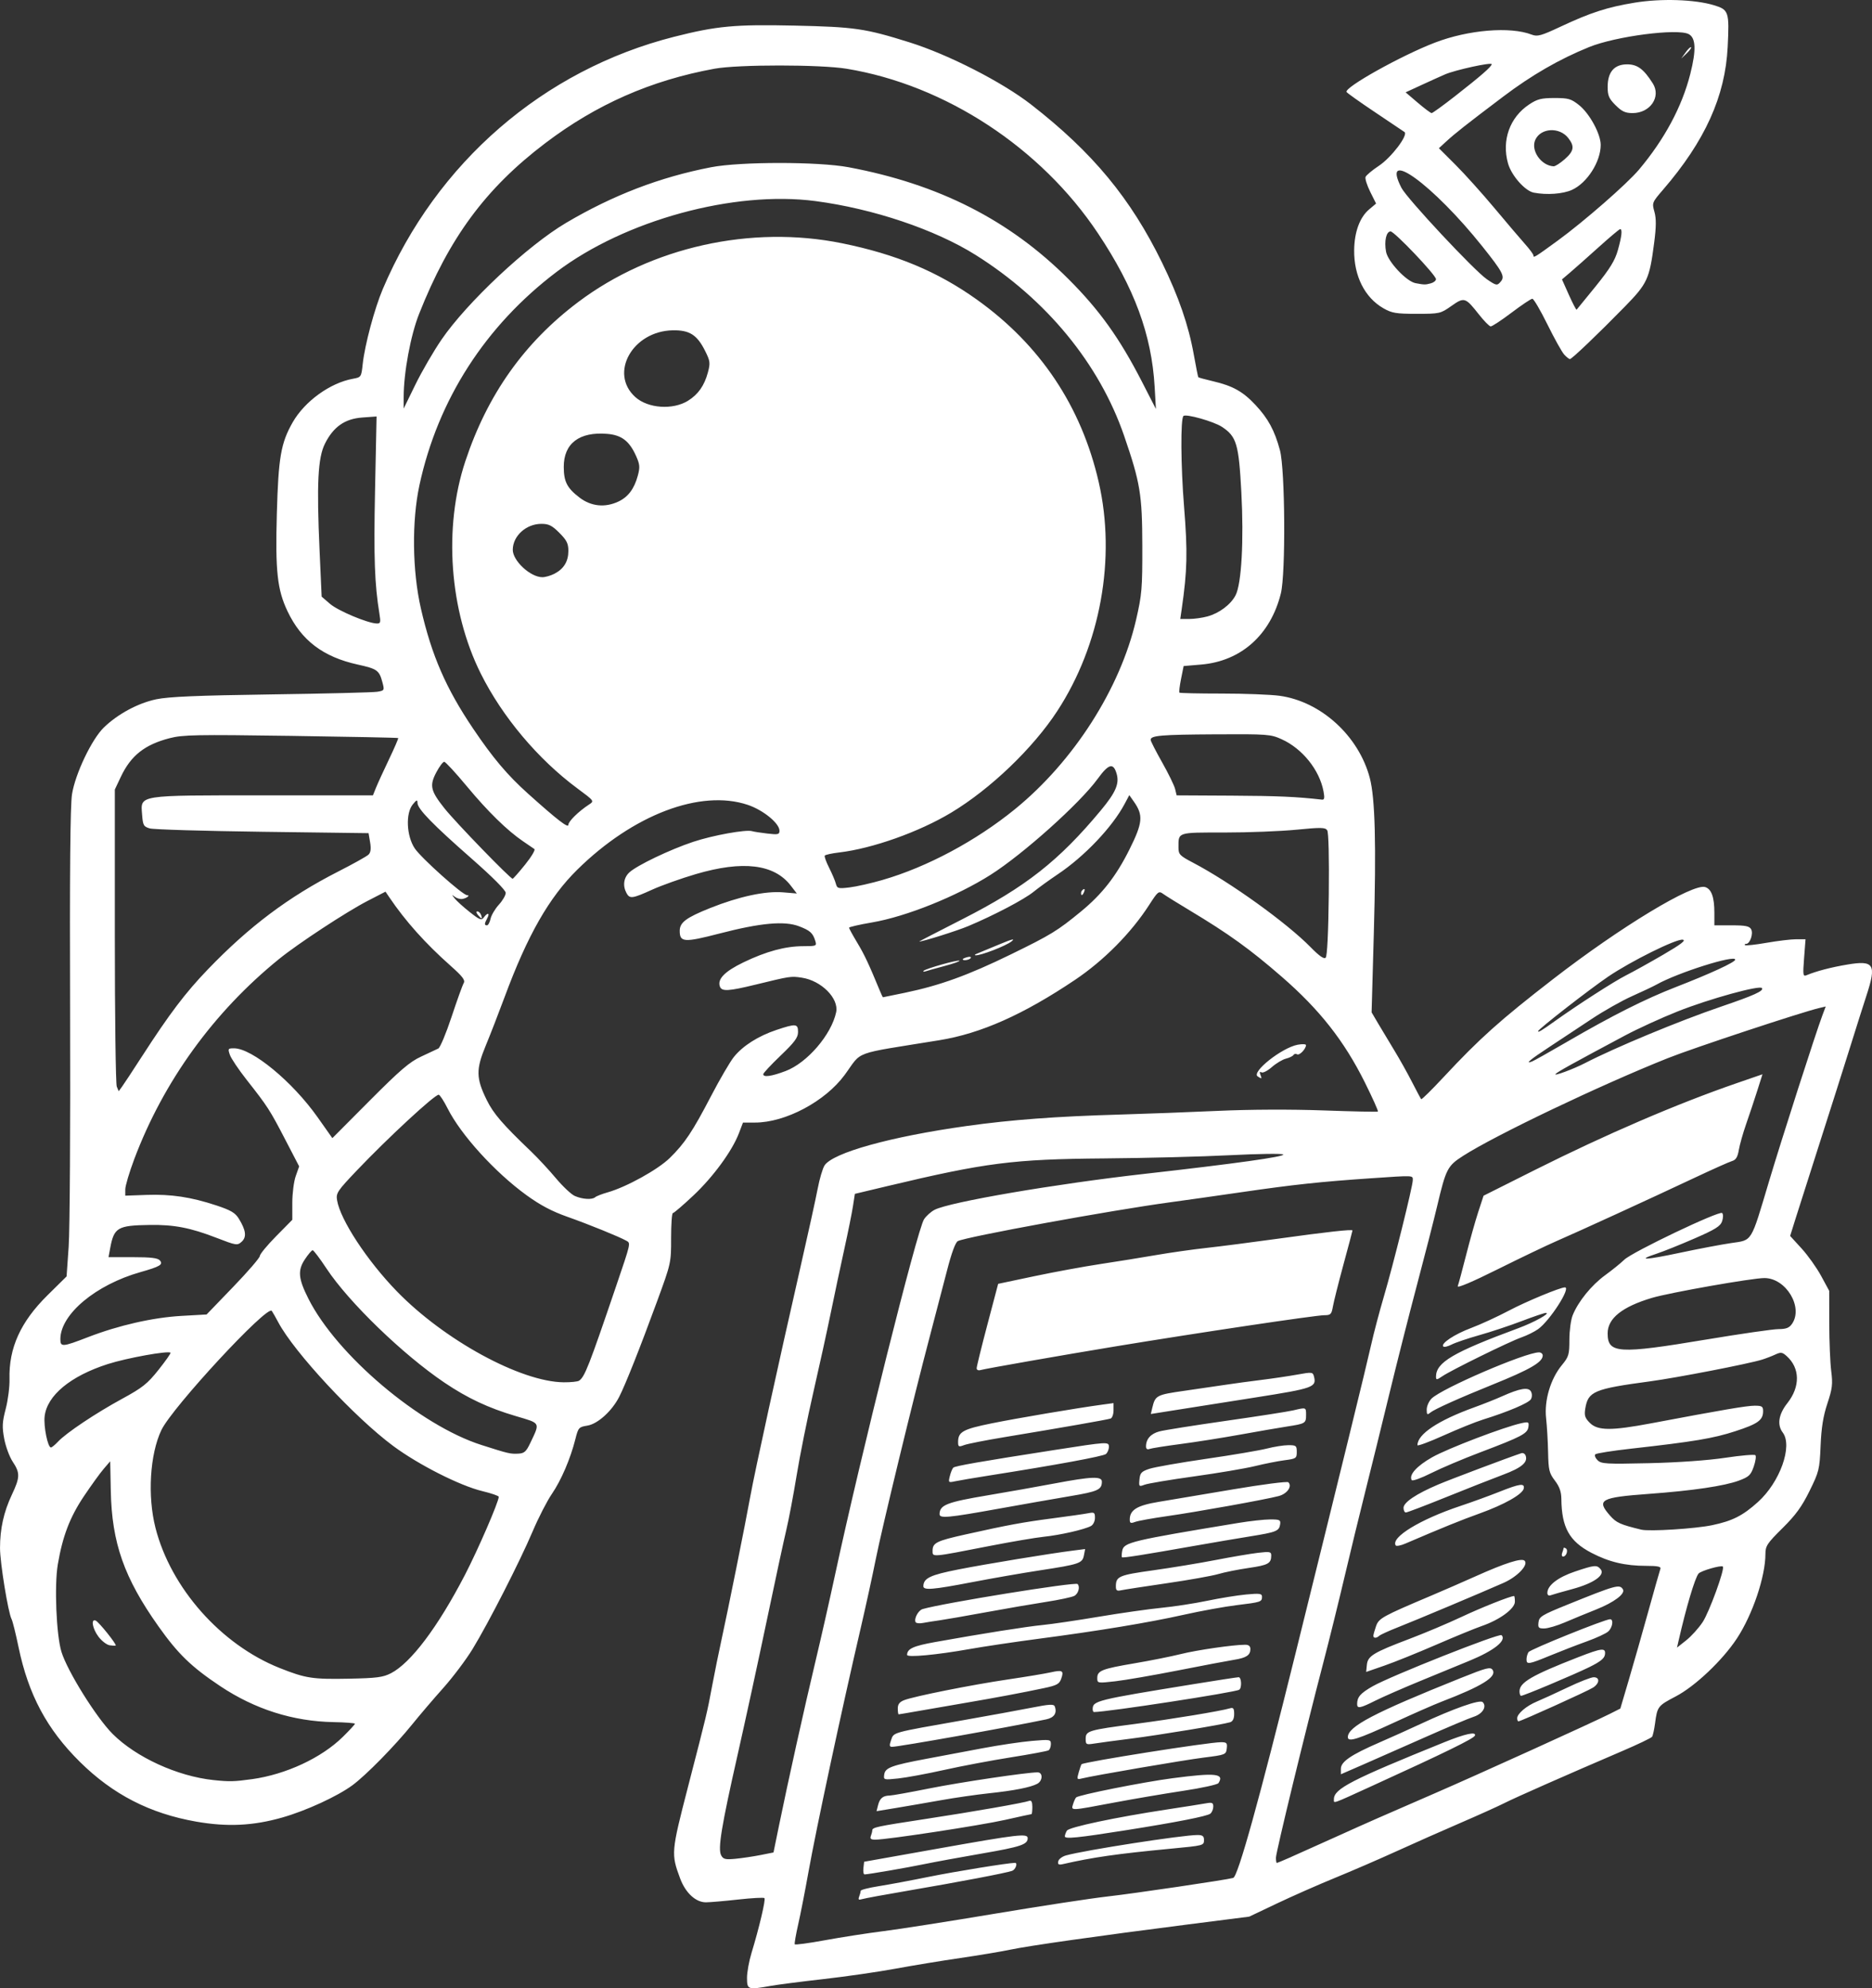 <?xml version="1.0" encoding="UTF-8" standalone="no"?>
<!-- Created with Inkscape (http://www.inkscape.org/) -->

<svg
   width="213.505mm"
   height="226.685mm"
   viewBox="0 0 213.505 226.685"
   version="1.1"
   id="svg1"
   xml:space="preserve"
   inkscape:version="1.3 (0e150ed6c4, 2023-07-21)"
   sodipodi:docname="astronaut_blog.svg"
   xmlns:inkscape="http://www.inkscape.org/namespaces/inkscape"
   xmlns:sodipodi="http://sodipodi.sourceforge.net/DTD/sodipodi-0.dtd"
   xmlns="http://www.w3.org/2000/svg"
   xmlns:svg="http://www.w3.org/2000/svg"><rect x="0" y="0" width="213.505" height="226.685" fill="#333333" stroke="none"/><sodipodi:namedview
     id="namedview1"
     pagecolor="#ffffff"
     bordercolor="#000000"
     borderopacity="0.25"
     inkscape:showpageshadow="2"
     inkscape:pageopacity="0.0"
     inkscape:pagecheckerboard="0"
     inkscape:deskcolor="#d1d1d1"
     inkscape:document-units="mm"
     inkscape:zoom="0.44631734"
     inkscape:cx="397.69909"
     inkscape:cy="406.66132"
     inkscape:window-width="1366"
     inkscape:window-height="697"
     inkscape:window-x="1912"
     inkscape:window-y="171"
     inkscape:window-maximized="1"
     inkscape:current-layer="layer1" /><defs
     id="defs1" /><g
     inkscape:label="Capa 1"
     inkscape:groupmode="layer"
     id="layer1"
     transform="translate(-0.235,-40.675)"><path
       style="fill:#ffffff"
       d="m 85.431,266.189 c 0,-0.64 0.231,-1.919 0.513,-2.844 0.877,-2.874 1.638,-6.101 1.477,-6.262 -0.085,-0.085 -1.436,-0.011 -3.002,0.163 -1.567,0.174 -3.221,0.317 -3.676,0.317 -1.163,0 -2.327,-1.078 -2.938,-2.723 -1.041,-2.799 -1.023,-3.008 0.89,-10.412 2.189,-8.471 2.168,-8.383 2.773,-11.603 0.273,-1.455 0.745,-3.777 1.048,-5.159 0.753,-3.431 2.742,-13.329 3.297,-16.404 0.494,-2.739 3.212,-15.161 5.706,-26.077 0.866,-3.792 1.753,-7.827 1.971,-8.968 0.218,-1.14 0.572,-2.34 0.785,-2.666 0.952,-1.453 7.532,-3.282 16.167,-4.492 5.154,-0.722 10.199,-1.099 17.587,-1.312 2.838,-0.082 7.838,-0.271 11.113,-0.419 3.628,-0.165 8.33,-0.185 12.039,-0.051 3.347,0.12 6.14,0.179 6.207,0.13 0.067,-0.049 -0.606,-1.549 -1.495,-3.334 -2.355,-4.729 -5.161,-8.294 -9.475,-12.039 -3.637,-3.157 -6.047,-4.893 -10.546,-7.592 -1.33,-0.798 -2.664,-1.628 -2.965,-1.844 -0.519,-0.373 -0.6,-0.31 -1.613,1.261 -2.055,3.189 -5.159,6.323 -8.453,8.535 -5.898,3.961 -10.728,6.11 -15.467,6.879 -10.149,1.649 -8.714,1.122 -10.81,3.967 -2.225,3.02 -6.753,5.423 -10.218,5.423 h -1.371 l -0.464,1.215 c -0.771,2.018 -2.927,4.967 -5.188,7.094 -1.175,1.105 -2.23,2.01 -2.343,2.01 -0.114,0 -0.205,1.28 -0.203,2.844 0.004,2.825 -0.007,2.873 -1.597,7.21 -1.934,5.277 -3.603,9.482 -4.32,10.888 -0.835,1.636 -2.454,3.101 -3.637,3.29 -0.969,0.155 -1.036,0.23 -1.361,1.525 -0.564,2.245 -1.622,4.713 -2.681,6.257 -0.549,0.8 -1.538,2.726 -2.197,4.279 -1.471,3.463 -5.028,10.426 -6.851,13.412 -0.743,1.217 -2.25,3.218 -3.348,4.447 -1.098,1.229 -2.688,3.09 -3.533,4.137 -1.984,2.458 -5.275,5.808 -6.823,6.947 -1.716,1.262 -5.26,2.893 -7.974,3.669 -3.351,0.958 -6.297,1.099 -9.86,0.473 -5.271,-0.927 -9.476,-3.087 -13.236,-6.798 -3.769,-3.721 -5.883,-7.671 -7.011,-13.103 -0.317,-1.528 -0.673,-2.958 -0.79,-3.178 -0.392,-0.735 -1.32,-6.439 -1.32,-8.11 0,-2.205 0.424,-4.113 1.351,-6.08 0.938,-1.99 0.95,-2.474 0.096,-3.764 -0.369,-0.557 -0.805,-1.736 -0.969,-2.62 -0.253,-1.36 -0.226,-1.885 0.173,-3.414 0.26,-0.993 0.454,-2.52 0.431,-3.393 -0.091,-3.537 1.264,-6.521 4.336,-9.552 l 2.173,-2.144 0.239,-3.412 c 0.132,-1.877 0.205,-13.83 0.163,-26.564 -0.053,-16.042 0.014,-23.72 0.218,-25.003 0.369,-2.325 2.247,-6.262 3.625,-7.6 1.586,-1.54 3.906,-2.789 5.989,-3.224 1.413,-0.295 4.705,-0.434 13.13,-0.554 6.185,-0.088 11.619,-0.224 12.077,-0.302 0.816,-0.139 0.827,-0.16 0.572,-1.11 -0.358,-1.333 -0.6,-1.505 -2.795,-1.988 -3.958,-0.869 -6.437,-2.75 -8.021,-6.084 -1.169,-2.46 -1.399,-4.571 -1.216,-11.153 0.178,-6.388 0.462,-8.024 1.8,-10.374 1.369,-2.404 4.271,-4.505 6.874,-4.976 0.941,-0.17 0.96,-0.198 1.118,-1.672 0.235,-2.18 1.348,-6.336 2.293,-8.562 6.125,-14.418 18.317,-24.971 33.222,-28.756 4.855,-1.233 6.939,-1.427 13.708,-1.277 6.903,0.153 8.077,0.324 13.148,1.913 4.439,1.392 10.562,4.523 13.862,7.088 7.014,5.452 11.358,10.697 14.942,18.041 1.89,3.872 3.013,7.125 3.609,10.451 0.248,1.382 0.481,2.551 0.518,2.597 0.037,0.046 0.798,0.254 1.69,0.462 2.241,0.523 3.398,1.17 4.829,2.699 1.449,1.55 2.182,2.903 2.791,5.156 0.594,2.197 0.67,14.071 0.105,16.338 -1.177,4.722 -4.54,7.721 -9.09,8.106 l -1.998,0.169 -0.294,1.463 c -0.162,0.805 -0.246,1.51 -0.188,1.569 0.058,0.058 2.231,0.106 4.829,0.106 2.598,-3e-5 5.556,0.113 6.575,0.25 4.726,0.638 9.053,4.576 10.314,9.387 0.605,2.307 0.74,7.574 0.455,17.712 l -0.253,8.996 0.778,1.323 c 0.428,0.728 1.251,2.097 1.829,3.043 0.578,0.946 1.478,2.553 1.999,3.572 0.521,1.019 0.994,1.902 1.051,1.964 0.057,0.062 1.204,-1.069 2.549,-2.512 4.118,-4.418 6.446,-6.502 12.498,-11.184 7.688,-5.948 15.936,-10.935 17.345,-10.488 0.715,0.227 1.045,1.151 1.045,2.923 v 1.438 h 1.971 c 1.574,0 2.022,0.09 2.221,0.446 0.277,0.496 -0.127,1.671 -0.574,1.671 -0.146,0 -0.203,0.063 -0.126,0.14 0.077,0.077 1.184,-0.042 2.46,-0.265 1.276,-0.223 2.798,-0.405 3.383,-0.405 h 1.063 l -0.165,2.143 c -0.151,1.961 -0.127,2.127 0.292,1.953 1.111,-0.462 2.784,-0.899 4.636,-1.21 3.05,-0.512 3.35,-0.033 2.195,3.501 -0.35,1.072 -1.195,3.734 -1.876,5.917 -0.682,2.183 -2.232,7.064 -3.446,10.848 -1.214,3.784 -2.473,7.733 -2.799,8.777 l -0.593,1.898 1.307,1.43 c 0.719,0.787 1.722,2.195 2.228,3.13 l 0.921,1.699 0.005,3.704 c 0.003,2.037 0.103,4.483 0.223,5.435 0.19,1.501 0.132,1.994 -0.436,3.704 -0.476,1.434 -0.688,2.75 -0.775,4.817 -0.114,2.707 -0.175,2.956 -1.261,5.159 -0.883,1.791 -1.582,2.751 -3.086,4.239 -1.746,1.727 -1.945,2.027 -1.945,2.94 0,2.58 -1.463,6.913 -3.252,9.633 -1.639,2.49 -4.761,5.45 -6.972,6.606 -2.048,1.072 -2.109,1.151 -2.364,3.069 -0.094,0.711 -0.247,1.401 -0.34,1.535 -0.093,0.133 -1.598,0.855 -3.344,1.604 -6.594,2.828 -12.217,5.309 -13.494,5.955 -0.728,0.368 -2.99,1.388 -5.027,2.266 -2.037,0.878 -5.312,2.329 -7.276,3.224 -1.965,0.895 -5.12,2.259 -7.011,3.033 -1.892,0.773 -4.868,2.085 -6.615,2.915 l -3.175,1.509 -7.011,0.894 c -10.243,1.306 -18.126,2.425 -20.27,2.877 -1.035,0.218 -3.595,0.645 -5.689,0.95 -2.094,0.305 -5.414,0.851 -7.379,1.214 -1.965,0.363 -5.655,0.896 -8.202,1.184 -2.547,0.288 -5.277,0.64 -6.068,0.782 -2.559,0.459 -2.663,0.424 -2.663,-0.905 z m 15.573,-5.339 c 1.84,-0.233 7.571,-1.13 12.737,-1.995 5.166,-0.865 10.941,-1.747 12.832,-1.96 3.001,-0.338 13.515,-1.89 14.31,-2.113 0.544,-0.152 2.982,-8.932 7.126,-25.663 5.172,-20.88 8.071,-32.711 8.605,-35.108 0.294,-1.318 0.942,-3.781 1.442,-5.472 1.086,-3.68 3.309,-12.617 3.309,-13.304 0,-0.57 0.218,-0.56 -4.763,-0.222 -5.714,0.388 -8.827,0.721 -14.684,1.573 -2.91,0.423 -6.601,0.946 -8.202,1.162 -6.704,0.905 -23.294,3.937 -24.24,4.43 -0.272,0.142 -0.719,1.358 -1.228,3.341 -0.44,1.715 -1.336,5.142 -1.991,7.616 -1.853,6.997 -5.451,21.834 -6.154,25.377 -0.349,1.759 -1.12,5.282 -1.712,7.828 -2.193,9.429 -5.088,22.938 -5.952,27.781 -0.377,2.11 -0.902,4.789 -1.167,5.953 -0.265,1.164 -0.442,2.187 -0.394,2.273 0.048,0.086 1.593,-0.121 3.434,-0.46 1.841,-0.339 4.852,-0.806 6.691,-1.039 z m -2.781,-3.941 c 0.095,-0.247 0.172,-0.542 0.172,-0.656 0,-0.114 0.923,-0.351 2.051,-0.528 1.128,-0.177 3.723,-0.661 5.767,-1.077 2.908,-0.591 9.045,-1.585 9.787,-1.585 0.334,0 0.066,0.759 -0.319,0.907 -0.605,0.232 -6.11,1.281 -11.86,2.261 -2.619,0.446 -4.989,0.882 -5.266,0.969 -0.393,0.123 -0.465,0.06 -0.331,-0.291 z m 0.485,-3.247 0.084,-0.725 8.467,-1.506 c 9.147,-1.627 10.186,-1.747 10.186,-1.178 0,0.716 -0.792,0.982 -5.197,1.743 -2.456,0.424 -5.408,0.966 -6.559,1.204 -2.005,0.414 -6.396,1.172 -6.848,1.181 -0.119,0.003 -0.178,-0.322 -0.132,-0.72 z m 22.221,-0.767 c 0.048,-0.25 0.445,-0.554 0.881,-0.677 2.135,-0.598 13.286,-2.329 14.998,-2.329 0.572,0 0.744,0.125 0.744,0.537 0,0.666 0.027,0.659 -3.836,1.027 -6.079,0.579 -8.824,0.972 -12.258,1.755 -0.48,0.109 -0.597,0.04 -0.529,-0.314 z m -21.372,-2.895 c 0.088,-0.23 0.161,-0.515 0.161,-0.633 0,-0.351 0.475,-0.453 6.114,-1.312 5.466,-0.833 11.207,-1.837 11.812,-2.066 0.22,-0.083 0.331,0.149 0.331,0.697 0,0.452 -0.043,0.822 -0.097,0.822 -0.053,0 -1.393,0.292 -2.977,0.649 -2.813,0.634 -13.485,2.262 -14.828,2.262 -0.508,0 -0.636,-0.104 -0.516,-0.419 z m 22.125,0.043 c 0.002,-0.157 0.109,-0.451 0.237,-0.654 0.254,-0.401 5.546,-1.519 11.4,-2.41 1.965,-0.299 3.959,-0.613 4.432,-0.698 0.734,-0.132 0.86,-0.078 0.86,0.371 0,0.289 -0.149,0.65 -0.331,0.801 -0.348,0.289 -3.844,0.976 -9.591,1.885 -5.565,0.88 -7.012,1.026 -7.007,0.705 z m -21.302,-3.56 c 0.196,-0.782 0.556,-1.079 1.322,-1.093 0.291,-0.005 2.315,-0.368 4.498,-0.806 3.525,-0.707 11.131,-1.838 12.369,-1.839 0.627,-4e-4 0.603,0.965 -0.033,1.305 -0.761,0.407 -2.644,0.777 -5.503,1.081 -1.43,0.152 -3.91,0.51 -5.51,0.796 -1.601,0.285 -3.902,0.682 -5.113,0.882 l -2.203,0.363 z m 22.236,-0.099 c 0.099,-0.327 0.256,-0.677 0.349,-0.776 0.266,-0.284 7.619,-1.75 11.012,-2.195 4.903,-0.643 5.93,-0.533 5.226,0.56 -0.107,0.166 -1.921,0.562 -4.031,0.88 -2.11,0.318 -5.682,0.926 -7.938,1.351 -4.983,0.939 -4.846,0.933 -4.618,0.179 z m -21.533,-3.4 c 0.109,-0.77 0.84,-1.039 4.877,-1.796 1.587,-0.297 4.433,-0.833 6.325,-1.189 1.892,-0.357 4.422,-0.733 5.622,-0.837 2.092,-0.18 2.183,-0.166 2.183,0.359 0,0.301 -0.119,0.621 -0.265,0.712 -0.146,0.09 -2.081,0.451 -4.299,0.802 -2.219,0.351 -5.642,0.997 -7.606,1.435 -1.965,0.438 -4.327,0.876 -5.249,0.972 -1.659,0.174 -1.676,0.169 -1.587,-0.458 z m 22.185,-0.248 c 0.135,-0.471 0.279,-0.883 0.32,-0.917 0.33,-0.274 14.495,-2.512 15.901,-2.512 0.655,-4e-5 0.735,0.087 0.661,0.718 -0.082,0.699 -0.151,0.726 -2.597,1.033 -2.328,0.292 -12.607,2.052 -13.943,2.387 -0.55,0.138 -0.572,0.093 -0.342,-0.708 z m -21.401,-3.676 c 0.314,-0.9 0.008,-0.816 8.169,-2.252 2.983,-0.525 6.535,-1.173 7.893,-1.441 1.991,-0.393 2.495,-0.42 2.602,-0.141 0.289,0.754 -0.061,1.286 -0.972,1.478 -4.289,0.9 -16.823,3.132 -17.586,3.132 -0.302,0 -0.323,-0.155 -0.106,-0.776 z m 22.192,-0.133 c 0,-0.914 0.281,-0.999 5.689,-1.709 4.199,-0.551 9.724,-1.462 10.782,-1.778 0.369,-0.11 0.463,0.024 0.463,0.656 0,0.525 -0.157,0.842 -0.463,0.937 -0.858,0.266 -8.11,1.464 -11.311,1.868 -1.746,0.22 -3.621,0.472 -4.167,0.559 -0.934,0.149 -0.992,0.117 -0.992,-0.533 z m -21.431,-3.463 c 0,-0.484 0.201,-0.746 0.728,-0.95 1.133,-0.44 7.677,-1.745 11.807,-2.356 2.055,-0.304 4.259,-0.669 4.897,-0.812 1.366,-0.306 1.536,-0.203 1.205,0.733 -0.211,0.597 -0.5,0.753 -1.967,1.064 -2.456,0.52 -5.508,1.093 -8.864,1.665 -1.601,0.273 -3.968,0.682 -5.26,0.91 -1.292,0.228 -2.394,0.414 -2.447,0.414 -0.054,0 -0.098,-0.301 -0.098,-0.668 z m 22.229,0.073 c 0.012,-0.951 0.378,-1.042 11.42,-2.835 2.718,-0.441 5.07,-0.803 5.226,-0.803 0.332,0 0.386,1.228 0.063,1.428 -0.494,0.305 -15.062,2.541 -16.558,2.541 -0.085,0 -0.153,-0.149 -0.151,-0.331 z m 0.525,-3.546 c 0,-0.842 0.518,-1.046 4.257,-1.68 1.806,-0.306 4.177,-0.78 5.268,-1.052 1.853,-0.462 5.993,-1.061 7.342,-1.063 0.406,-5.1e-4 0.595,0.157 0.595,0.496 0,0.692 -0.469,1 -1.852,1.219 -0.655,0.103 -3.512,0.645 -6.35,1.203 -2.838,0.558 -6.082,1.12 -7.21,1.247 -2.025,0.229 -2.051,0.225 -2.051,-0.37 z m -21.692,-2.635 c 0.012,-0.705 0.696,-1.018 3.212,-1.47 5.293,-0.951 10.429,-1.765 12.262,-1.942 1.019,-0.099 3.895,-0.522 6.392,-0.942 2.497,-0.419 5.711,-0.876 7.144,-1.016 1.432,-0.14 3.782,-0.501 5.221,-0.802 1.439,-0.301 3.433,-0.624 4.432,-0.717 1.551,-0.144 1.815,-0.108 1.815,0.251 0,0.591 -0.108,0.627 -2.874,0.962 -1.363,0.165 -4.074,0.657 -6.025,1.093 -4.039,0.903 -9.688,1.837 -16.688,2.758 -2.65,0.349 -6.163,0.873 -7.805,1.165 -3.704,0.658 -7.089,0.974 -7.084,0.66 z m 0.978,-3.725 c -0.222,-0.376 0.29,-1.353 0.787,-1.5 2.277,-0.676 17.415,-3.122 17.68,-2.857 0.308,0.308 0.091,1.103 -0.368,1.349 -0.274,0.147 -1.733,0.458 -3.241,0.691 -1.508,0.233 -4.588,0.763 -6.844,1.178 -2.256,0.415 -4.637,0.829 -5.292,0.92 -0.655,0.091 -1.507,0.226 -1.893,0.3 -0.386,0.073 -0.759,0.037 -0.829,-0.08 z m 22.834,-4.111 c 0.008,-1.119 0.35,-1.265 4.249,-1.809 2.099,-0.293 5.305,-0.821 7.124,-1.174 1.819,-0.353 3.992,-0.722 4.829,-0.82 1.378,-0.161 1.521,-0.131 1.517,0.322 -0.007,0.891 -0.358,1.082 -2.577,1.403 -1.201,0.174 -2.756,0.486 -3.456,0.694 -0.699,0.208 -3.348,0.68 -5.886,1.049 -2.538,0.369 -4.882,0.731 -5.209,0.803 -0.482,0.107 -0.595,0.018 -0.591,-0.468 z m -21.956,-0.005 c 0.023,-0.91 0.784,-1.273 3.99,-1.903 3.204,-0.629 10.397,-1.811 13.102,-2.153 l 1.358,-0.172 -0.136,0.711 c -0.174,0.911 -0.502,1.024 -4.966,1.708 -2.035,0.312 -5.536,0.921 -7.78,1.353 -4.493,0.865 -5.581,0.954 -5.568,0.455 z m 22.65,-3.293 c -0.051,-0.051 -0.036,-0.389 0.033,-0.75 0.181,-0.947 1.025,-1.149 13.226,-3.161 1.346,-0.222 2.992,-0.403 3.656,-0.403 1.087,0 1.2,0.058 1.124,0.568 -0.112,0.756 -0.441,0.888 -3.392,1.36 -1.382,0.222 -4.24,0.708 -6.35,1.08 -6.024,1.064 -8.198,1.405 -8.298,1.305 z m -21.6,-0.726 c 0,-0.919 0.43,-1.135 3.725,-1.869 4.922,-1.096 6.551,-1.397 9.998,-1.847 1.799,-0.235 3.615,-0.496 4.035,-0.579 0.684,-0.137 0.763,-0.082 0.763,0.533 0,0.383 -0.204,0.793 -0.463,0.93 -0.759,0.401 -3.517,1.028 -5.358,1.219 -0.946,0.098 -3.744,0.574 -6.218,1.057 -6.663,1.302 -6.482,1.286 -6.482,0.556 z m 22.49,-3.565 c 0,-1.11 0.829,-1.618 3.307,-2.027 1.31,-0.216 5.12,-0.856 8.467,-1.422 3.347,-0.566 6.187,-0.931 6.31,-0.812 0.474,0.456 -0.128,1.317 -1.101,1.575 -1.506,0.399 -9.356,1.811 -12.745,2.292 -1.671,0.237 -3.308,0.534 -3.638,0.659 -0.491,0.187 -0.6,0.138 -0.6,-0.265 z m -21.692,-0.618 c 0.013,-1.058 0.815,-1.37 5.562,-2.166 2.25,-0.377 5.639,-0.978 7.531,-1.336 4.241,-0.802 5.426,-0.846 5.42,-0.203 -0.008,0.909 -0.454,1.114 -3.578,1.639 -1.741,0.293 -5.487,0.951 -8.324,1.462 -5.629,1.014 -6.617,1.104 -6.611,0.603 z m 22.8,-3.969 c 0.071,-0.742 0.228,-0.908 1.141,-1.209 0.582,-0.192 3.499,-0.704 6.482,-1.137 2.983,-0.433 6.096,-0.96 6.917,-1.172 0.821,-0.211 1.923,-0.384 2.447,-0.384 0.877,0 0.954,0.062 0.954,0.769 0,0.728 -0.073,0.778 -1.389,0.949 -0.764,0.099 -2.282,0.399 -3.373,0.667 -1.091,0.268 -4.219,0.797 -6.951,1.176 -2.731,0.379 -5.269,0.805 -5.639,0.946 -0.643,0.244 -0.669,0.217 -0.59,-0.604 z m -21.63,-0.368 c 0.103,-0.416 0.279,-0.851 0.391,-0.966 0.19,-0.195 3.047,-0.695 11.532,-2.016 6.153,-0.958 6.218,-0.962 6.218,-0.354 0,0.292 -0.153,0.657 -0.339,0.812 -0.315,0.261 -5.702,1.253 -13.287,2.446 -1.746,0.275 -3.519,0.575 -3.939,0.667 -0.731,0.16 -0.756,0.135 -0.577,-0.589 z m 22.375,-3.391 c 0,-0.841 0.542,-1.449 1.526,-1.712 0.543,-0.145 3.964,-0.687 7.602,-1.206 3.638,-0.518 7.091,-1.056 7.673,-1.195 1.47,-0.35 1.455,-0.355 1.455,0.513 0,0.961 -0.074,1.007 -2.152,1.327 -0.926,0.143 -3.339,0.559 -5.362,0.926 -2.023,0.366 -5.089,0.85 -6.815,1.076 -1.725,0.225 -3.315,0.478 -3.532,0.561 -0.253,0.097 -0.395,-0.007 -0.395,-0.291 z m -21.431,-0.496 c 0,-1.167 0.541,-1.469 3.836,-2.136 2.942,-0.596 9.698,-1.738 12.634,-2.136 l 1.257,-0.17 v 0.818 c 0,0.45 -0.149,0.873 -0.331,0.94 -0.344,0.126 -5.484,1.027 -12.151,2.129 -2.135,0.353 -4.189,0.758 -4.564,0.901 -0.609,0.232 -0.681,0.195 -0.681,-0.345 z m 22.139,-3.871 c 0.347,-1.457 0.459,-1.517 3.718,-1.982 1.714,-0.245 3.83,-0.554 4.703,-0.688 0.873,-0.134 2.659,-0.376 3.969,-0.538 1.31,-0.162 3.177,-0.438 4.15,-0.614 1.677,-0.303 1.776,-0.292 1.905,0.202 0.322,1.232 -0.031,1.359 -6.636,2.4 -3.464,0.546 -7.573,1.194 -9.132,1.441 l -2.835,0.449 z m -20.022,-4.547 c 0,-0.187 0.552,-2.429 1.226,-4.982 l 1.226,-4.641 4.132,-0.872 c 2.273,-0.48 5.651,-1.101 7.508,-1.381 1.857,-0.28 4.714,-0.74 6.35,-1.023 1.636,-0.283 4.224,-0.65 5.752,-0.817 1.528,-0.167 5.219,-0.642 8.202,-1.056 5.588,-0.776 8.467,-1.093 8.467,-0.933 0,0.05 -0.463,1.798 -1.03,3.883 -0.566,2.086 -1.107,4.238 -1.203,4.784 -0.155,0.89 -0.256,0.992 -0.973,0.992 -0.986,0 -14.455,2.011 -23.915,3.571 -6.05,0.998 -14.736,2.521 -15.28,2.679 -0.271,0.079 -0.463,-0.006 -0.463,-0.205 z m 35.885,55.711 c 0.854,-0.377 3.22,-1.438 5.257,-2.358 3.652,-1.649 4.845,-2.174 11.113,-4.892 4.942,-2.143 18.021,-8.077 19.971,-9.061 l 1.186,-0.598 0.977,-3.307 c 0.537,-1.819 1.538,-5.331 2.223,-7.805 0.686,-2.474 1.303,-4.647 1.371,-4.829 0.092,-0.244 -0.332,-0.331 -1.61,-0.331 -2.413,0 -4.249,-0.436 -6.259,-1.485 -2.517,-1.314 -3.395,-2.887 -3.428,-6.139 -0.008,-0.826 -0.213,-1.406 -0.739,-2.097 -0.651,-0.854 -0.732,-1.194 -0.774,-3.223 -0.025,-1.248 -0.128,-3.002 -0.228,-3.897 -0.226,-2.016 0.506,-4.477 1.798,-6.044 0.787,-0.954 0.857,-1.194 0.858,-2.901 5.9e-4,-1.024 0.17,-2.278 0.376,-2.787 0.635,-1.57 2.139,-3.425 3.694,-4.558 0.817,-0.595 1.801,-1.391 2.187,-1.768 0.902,-0.881 10.862,-5.632 11.167,-5.327 0.129,0.129 0.128,0.535 -0.004,0.93 -0.19,0.571 -0.769,0.934 -3.139,1.967 -1.598,0.697 -3.538,1.476 -4.311,1.731 -2.384,0.787 -1.336,0.748 2.637,-0.096 2.088,-0.444 4.712,-0.942 5.831,-1.106 2.464,-0.362 2.216,0.04 4.316,-6.987 1.468,-4.91 5.356,-17.003 6.105,-18.989 l 0.376,-0.997 -0.727,0.17 c -2.011,0.47 -14.37,4.559 -17.262,5.711 -7.693,3.064 -19.703,8.794 -23.368,11.148 -1.786,1.147 -1.949,1.463 -2.962,5.736 -0.397,1.673 -1.434,5.722 -2.304,8.996 -0.87,3.274 -2.29,8.87 -3.154,12.435 -0.865,3.565 -2.097,8.566 -2.739,11.113 -0.642,2.547 -1.713,6.952 -2.381,9.79 -0.668,2.838 -1.743,7.183 -2.39,9.657 -2.103,8.045 -5.418,21.682 -5.418,22.292 0,0.327 0.045,0.595 0.1,0.595 0.055,0 0.799,-0.308 1.654,-0.685 z m 4.861,-6.581 c 0,-1.179 1.977,-2.198 12.568,-6.482 2.404,-0.972 3.677,-1.251 3.517,-0.77 -0.112,0.336 -3.376,1.933 -11.829,5.787 -4.623,2.108 -4.255,1.981 -4.255,1.465 z m 0.794,-3.47 c 0,-0.798 1.156,-1.586 4.366,-2.979 1.31,-0.568 3.408,-1.512 4.664,-2.098 3.83,-1.787 6.818,-2.84 7.142,-2.517 0.509,0.509 -0.012,1.35 -1.036,1.675 -0.539,0.171 -3.063,1.236 -5.61,2.366 -2.547,1.131 -5.732,2.535 -7.078,3.121 l -2.447,1.065 z m 0.794,-3.599 c 0,-1.212 2.968,-2.767 12.83,-6.722 3.041,-1.219 3.447,-1.321 3.692,-0.926 0.48,0.777 -1.241,1.843 -5.806,3.594 -0.873,0.335 -3.303,1.402 -5.399,2.371 -4.174,1.929 -5.316,2.291 -5.316,1.683 z m 19.315,-2.154 c 0,-0.521 1.057,-1.418 2.253,-1.912 0.58,-0.24 2.152,-0.96 3.493,-1.6 1.341,-0.641 2.68,-1.165 2.977,-1.165 0.722,0 0.685,0.686 -0.063,1.176 -0.6,0.393 -8.247,3.851 -8.517,3.851 -0.078,0 -0.142,-0.158 -0.142,-0.351 z m -18.256,-1.612 c 0,-0.807 0.373,-1.235 1.769,-2.034 2.036,-1.165 14.45,-6.085 14.706,-5.828 0.604,0.604 -0.857,1.764 -3.677,2.923 -1,0.411 -3.485,1.432 -5.522,2.27 -2.037,0.838 -4.385,1.865 -5.218,2.283 -1.707,0.857 -2.058,0.923 -2.058,0.385 z m 18.521,-1.458 c 0,-1.011 1.411,-1.832 6.671,-3.883 2.756,-1.074 3.187,-1.117 3.071,-0.303 -0.062,0.437 -0.543,0.819 -1.804,1.436 -1.836,0.897 -7.46,3.261 -7.759,3.261 -0.098,0 -0.179,-0.23 -0.179,-0.51 z m -17.41,-3.02 c 0.1,-1.014 0.737,-1.401 4.892,-2.974 1.719,-0.651 4.376,-1.773 5.904,-2.492 2.261,-1.065 5.574,-2.381 5.995,-2.381 0.05,0 0.091,0.292 0.091,0.649 0,0.796 -1.728,2.065 -3.775,2.771 -0.762,0.263 -3.111,1.227 -5.221,2.142 -2.11,0.915 -4.765,1.986 -5.901,2.379 l -2.065,0.715 z m 18.208,-0.637 c 0.002,-0.255 0.103,-0.619 0.224,-0.81 0.201,-0.317 8.723,-3.754 9.308,-3.754 0.426,0 0.282,0.95 -0.211,1.396 -0.255,0.231 -1.357,0.74 -2.447,1.132 -1.091,0.391 -2.959,1.114 -4.151,1.605 -2.489,1.026 -2.728,1.064 -2.723,0.431 z m -17.467,-2.672 c 0,-0.124 0.135,-0.612 0.3,-1.085 0.321,-0.92 0.679,-1.119 6.315,-3.503 1.382,-0.585 3.645,-1.571 5.027,-2.191 3.403,-1.527 5.269,-2.12 5.607,-1.782 0.47,0.47 -0.818,1.823 -2.4,2.523 -2.55,1.127 -10.129,4.313 -12.07,5.074 -1.019,0.4 -1.965,0.831 -2.103,0.958 -0.32,0.295 -0.675,0.298 -0.675,0.006 z m 18.834,-1.544 c 0.075,-0.641 0.395,-0.836 3.259,-1.995 5.572,-2.254 5.992,-2.371 6.367,-1.765 0.31,0.501 -0.994,1.484 -3.06,2.306 -1.091,0.434 -2.699,1.096 -3.572,1.471 -0.873,0.375 -1.923,0.684 -2.333,0.687 -0.654,0.006 -0.735,-0.081 -0.661,-0.704 z m 1.01,-3.348 c 0,-0.849 1.203,-1.782 3.134,-2.432 2.266,-0.762 2.513,-0.784 2.943,-0.267 0.548,0.661 -0.795,1.603 -3.218,2.257 -1.181,0.319 -2.307,0.641 -2.503,0.716 -0.204,0.078 -0.356,-0.039 -0.356,-0.274 z m 1.691,-4.563 c 0.088,-0.23 0.161,-0.475 0.161,-0.545 0,-0.07 0.114,-0.056 0.253,0.03 0.307,0.19 0.06,0.933 -0.31,0.933 -0.146,0 -0.192,-0.188 -0.104,-0.419 z m -18.991,-0.855 c -0.568,-0.919 2.791,-2.965 7.378,-4.495 1.31,-0.437 3.307,-1.163 4.439,-1.614 2.346,-0.934 2.913,-1.011 2.791,-0.378 -0.126,0.652 -2.217,1.835 -5.02,2.841 -2.138,0.767 -4.282,1.637 -8.479,3.438 -0.538,0.231 -1.037,0.325 -1.108,0.209 z m 0.896,-4.279 c 0,-0.624 1.431,-1.588 3.944,-2.656 1.401,-0.596 8.025,-3.091 9.494,-3.576 0.187,-0.062 0.405,0.055 0.483,0.259 0.297,0.775 -0.438,1.4 -2.596,2.205 -1.208,0.451 -4.13,1.602 -6.493,2.557 -2.363,0.955 -4.417,1.737 -4.564,1.737 -0.147,0 -0.267,-0.237 -0.267,-0.526 z m 0.936,-3.162 c -0.359,-0.581 0.558,-1.606 2.334,-2.61 1.774,-1.003 8.231,-3.466 10.18,-3.883 0.816,-0.175 0.875,-0.143 0.794,0.432 -0.107,0.756 -0.77,1.105 -5.499,2.894 -1.957,0.74 -4.481,1.81 -5.609,2.377 -1.128,0.567 -2.117,0.922 -2.199,0.79 z m 0.652,-3.985 c 0,-1.255 2.363,-2.827 6.482,-4.314 1.019,-0.368 2.447,-0.935 3.175,-1.262 2.035,-0.913 3.006,-1.073 3.29,-0.542 0.141,0.263 0.139,0.619 -0.005,0.876 -0.241,0.43 -2.588,1.427 -5.482,2.329 -0.829,0.258 -2.847,1.073 -4.484,1.81 -1.637,0.737 -2.977,1.233 -2.977,1.102 z m 1.058,-4.068 c 0,-0.382 0.247,-0.941 0.549,-1.243 1.16,-1.16 10.72,-5.272 12.256,-5.272 0.233,0 0.424,0.16 0.424,0.356 0,0.76 -1.433,1.591 -5.726,3.324 -3.809,1.537 -6.635,2.808 -7.098,3.192 -0.347,0.288 -0.406,0.236 -0.406,-0.357 z m 1.058,-3.736 c 0,-1.635 1.942,-2.779 9.393,-5.535 1.822,-0.674 3.735,-1.737 3.132,-1.74 -0.169,-9.6e-4 -1.411,0.419 -2.758,0.933 -1.348,0.514 -3.522,1.236 -4.831,1.604 -1.31,0.368 -2.729,0.849 -3.153,1.069 -0.425,0.22 -0.851,0.321 -0.946,0.225 -0.335,-0.336 1.256,-1.396 3.178,-2.116 1.067,-0.4 3.012,-1.295 4.321,-1.988 1.922,-1.018 5.832,-2.639 6.366,-2.639 0.727,0 -1.722,3.811 -3.062,4.765 -0.415,0.296 -1.269,0.718 -1.897,0.937 -1.361,0.476 -7.978,3.724 -9.013,4.425 -0.649,0.439 -0.728,0.445 -0.728,0.06 z m 2.48,-10.328 c 0.089,-0.232 0.515,-1.813 0.947,-3.514 0.432,-1.701 1.058,-3.926 1.391,-4.944 l 0.606,-1.852 5.827,-2.922 c 8.109,-4.066 16.234,-7.56 23.043,-9.909 l 2.941,-1.015 -0.602,1.896 c -0.331,1.043 -0.896,2.739 -1.257,3.77 -0.36,1.031 -0.738,2.365 -0.839,2.966 -0.136,0.804 -0.335,1.134 -0.758,1.256 -0.316,0.09 -2.3,0.978 -4.41,1.972 -4.945,2.33 -13.07,6.052 -15.61,7.153 -1.091,0.473 -4.112,1.918 -6.712,3.213 -2.943,1.465 -4.667,2.194 -4.566,1.932 z m -79.517,64.861 1.478,-0.294 0.623,-3.043 c 1.03,-5.031 2.924,-13.566 4.138,-18.64 0.628,-2.627 1.641,-7.098 2.251,-9.935 2.902,-13.515 9.378,-39.386 10.156,-40.573 0.249,-0.38 0.792,-0.867 1.207,-1.081 1.721,-0.89 13.772,-2.951 23.979,-4.101 10.301,-1.161 16.022,-1.961 15.775,-2.208 -0.118,-0.118 -2.823,-0.081 -6.011,0.083 -3.188,0.164 -9.665,0.33 -14.395,0.368 -10.393,0.084 -13.521,0.484 -24.739,3.158 l -3.704,0.883 -0.222,1.428 c -0.122,0.786 -0.564,2.976 -0.982,4.868 -0.418,1.892 -1.113,5.166 -1.546,7.276 -0.433,2.11 -1.335,6.218 -2.004,9.128 -0.669,2.91 -1.519,7.137 -1.887,9.393 -0.369,2.256 -0.899,5.054 -1.178,6.218 -0.279,1.164 -1.281,5.808 -2.225,10.319 -0.945,4.511 -2.432,11.357 -3.305,15.214 -1.883,8.318 -2.296,10.832 -1.9,11.573 0.239,0.446 0.478,0.503 1.647,0.391 0.752,-0.072 2.032,-0.264 2.845,-0.425 z m -58.015,-8.648 c 3.882,-0.54 7.919,-2.416 10.366,-4.817 0.764,-0.75 1.388,-1.427 1.388,-1.504 -8.1e-4,-0.078 -1.102,-0.162 -2.447,-0.187 -4.62,-0.086 -8.968,-1.468 -12.925,-4.107 -3.287,-2.193 -4.802,-3.659 -7.037,-6.812 -3.917,-5.525 -5.319,-9.511 -5.436,-15.459 l -0.067,-3.358 -0.745,0.867 c -0.41,0.477 -1.427,1.886 -2.262,3.13 -1.592,2.375 -2.424,4.55 -2.969,7.763 -0.405,2.388 -0.172,8.027 0.412,9.95 0.667,2.199 3.98,7.513 5.846,9.377 2.669,2.666 7.38,4.822 11.492,5.257 1.814,0.192 2.368,0.179 4.384,-0.101 z m -16.225,-15.268 c -0.328,-0.052 -0.893,-0.485 -1.257,-0.962 -0.698,-0.915 -0.908,-2.094 -0.33,-1.852 0.36,0.151 2.436,2.743 2.279,2.846 -0.053,0.035 -0.365,0.02 -0.692,-0.032 z m 32.083,3.191 c 2.275,-1.176 5.353,-5.264 8.436,-11.203 1.49,-2.87 3.869,-8.362 3.863,-8.919 -10e-4,-0.106 -0.846,-0.397 -1.879,-0.646 -2.55,-0.615 -7.27,-3.005 -10.158,-5.144 -4.373,-3.239 -11.304,-10.694 -13.107,-14.099 -0.274,-0.518 -0.608,-1.105 -0.742,-1.304 -0.489,-0.727 -11.368,11.014 -12.593,13.591 -1.31,2.755 -1.598,7.507 -0.675,11.136 1.744,6.863 7.472,13.328 14.167,15.99 2.965,1.179 3.747,1.299 7.923,1.217 3.137,-0.062 3.866,-0.157 4.764,-0.621 z M 194.422,225.623 c 0.758,-1.144 2.559,-6.089 2.308,-6.339 -0.19,-0.19 -2.528,0.487 -2.777,0.803 -0.422,0.536 -1.409,3.86 -2.278,7.676 l -0.173,0.76 1.05,-0.832 c 0.578,-0.457 1.419,-1.388 1.869,-2.069 z m 1.089,-11.058 c 2.312,-0.486 3.482,-1.077 5.215,-2.636 2.519,-2.265 3.994,-6.393 2.833,-7.929 -0.664,-0.878 -0.475,-2.08 0.524,-3.343 1.489,-1.881 1.456,-4.008 -0.083,-5.379 -0.494,-0.44 -0.66,-0.462 -1.293,-0.167 -0.4,0.186 -1.084,0.448 -1.52,0.583 -1.573,0.485 -9.72,2.064 -12.764,2.473 -6.403,0.861 -7.066,1.14 -7.386,3.115 -0.126,0.779 -0.034,1.064 0.528,1.625 0.892,0.892 2.443,0.901 6.987,0.044 8.192,-1.546 10.917,-2.009 11.812,-2.009 0.822,0 0.956,0.086 0.956,0.611 0,1.039 -0.573,1.454 -3.175,2.301 -2.51,0.817 -4.676,1.179 -11.906,1.99 -2.11,0.237 -3.933,0.524 -4.052,0.639 -0.118,0.115 -0.006,0.417 0.249,0.673 0.422,0.422 0.968,0.453 5.904,0.339 3.294,-0.076 6.714,-0.319 8.671,-0.615 1.777,-0.269 3.32,-0.4 3.428,-0.292 0.108,0.108 0.023,0.695 -0.189,1.304 -0.337,0.968 -0.55,1.168 -1.694,1.592 -1.663,0.616 -5.288,1.15 -10.281,1.515 -5.506,0.403 -5.994,0.675 -4.421,2.467 0.727,0.828 1.169,1.027 3.576,1.611 0.925,0.224 6.162,-0.107 8.083,-0.511 z m -134.785,-9.39 c 1.117,-2.362 1.204,-2.201 -1.666,-3.049 -3.122,-0.922 -5.505,-2.04 -8.149,-3.824 -4.724,-3.188 -10.899,-9.16 -13.435,-12.995 -0.761,-1.151 -1.473,-2.092 -1.582,-2.092 -0.109,0 -0.511,0.473 -0.894,1.052 -0.831,1.255 -0.744,2.192 0.416,4.49 3.244,6.426 12.708,14.423 19.719,16.662 3.112,0.994 3.299,1.038 4.233,0.989 0.665,-0.035 0.885,-0.234 1.356,-1.232 z M 6.846,205.046 c 0.944,-1.005 4.3,-3.248 7.306,-4.884 2.34,-1.274 2.896,-1.716 4.167,-3.314 0.806,-1.015 1.421,-1.89 1.366,-1.945 -0.257,-0.257 -4.978,0.596 -7.15,1.291 -4.262,1.365 -6.941,3.583 -7.21,5.968 -0.129,1.142 0.359,3.543 0.72,3.543 0.101,0 0.462,-0.296 0.802,-0.658 z m 59.431,-6.953 c 0.644,-0.426 1.121,-1.643 4.226,-10.778 1.698,-4.996 1.675,-4.895 1.169,-5.18 -0.814,-0.458 -4.316,-1.88 -6.717,-2.727 -1.777,-0.627 -3.11,-1.332 -4.695,-2.483 -3.583,-2.603 -7.449,-6.854 -8.968,-9.865 -0.437,-0.865 -0.898,-1.573 -1.026,-1.573 -0.477,0 -5.775,4.9 -9.311,8.612 -2.248,2.36 -2.409,2.601 -2.276,3.417 0.361,2.224 3.438,6.91 6.825,10.393 5.417,5.571 14.133,10.32 19.025,10.365 0.8,0.007 1.587,-0.074 1.749,-0.181 z m 128.553,-4.693 c 3.926,-0.654 7.64,-1.19 8.253,-1.19 0.852,0 1.212,-0.139 1.527,-0.588 1.329,-1.898 -0.674,-5.233 -3.144,-5.233 -1.396,0 -10.854,1.67 -12.849,2.268 -3.381,1.014 -5.027,2.334 -5.027,4.031 0,2.312 1.189,2.387 11.239,0.712 z M 10.264,193.131 c 3.512,-1.356 7.412,-2.243 10.682,-2.428 l 2.852,-0.161 3.035,-3.148 c 1.669,-1.731 3.035,-3.315 3.035,-3.519 0,-0.204 0.833,-1.216 1.852,-2.249 l 1.852,-1.878 v -1.938 c 0,-1.066 0.176,-2.437 0.391,-3.046 l 0.391,-1.108 -1.598,-3.075 c -1.76,-3.387 -1.997,-3.753 -4.392,-6.795 -0.908,-1.154 -1.769,-2.434 -1.912,-2.844 -0.244,-0.701 -0.216,-0.747 0.468,-0.747 2.065,0 6.672,3.8 9.549,7.876 l 1.671,2.367 4.265,-4.283 c 3.471,-3.485 4.561,-4.419 5.853,-5.012 0.873,-0.401 1.758,-0.816 1.967,-0.923 0.209,-0.106 0.89,-1.733 1.513,-3.615 0.623,-1.882 1.246,-3.612 1.383,-3.844 0.197,-0.334 -0.12,-0.751 -1.509,-1.984 -2.877,-2.554 -5.138,-5.081 -6.97,-7.789 l -0.441,-0.652 -2.051,1.058 c -2.405,1.241 -7.9,4.847 -10.088,6.62 -7.453,6.039 -13.186,13.96 -16.517,22.819 -0.562,1.494 -1.021,3.041 -1.022,3.44 l -6.1e-4,0.724 2.424,-0.086 c 2.8,-0.099 5.068,0.242 7.962,1.198 1.643,0.543 2.152,0.841 2.559,1.502 0.822,1.333 0.918,2.104 0.329,2.637 -0.495,0.448 -0.61,0.43 -2.91,-0.458 -2.949,-1.139 -4.804,-1.496 -7.568,-1.455 -3.691,0.054 -4.082,0.286 -4.524,2.681 l -0.183,0.992 h 2.775 c 2.084,0 2.853,0.094 3.089,0.378 0.389,0.469 0.012,0.693 -2.234,1.329 -5.084,1.441 -9.1,4.794 -9.122,7.619 -0.007,0.942 0.219,0.927 3.144,-0.203 z m 57.85,-15.958 c 0.138,-0.121 0.787,-0.373 1.441,-0.559 2.136,-0.609 5.71,-2.586 7.059,-3.904 1.714,-1.675 2.597,-3 4.738,-7.108 0.981,-1.882 2.142,-3.869 2.58,-4.416 1.019,-1.273 2.781,-2.391 4.864,-3.087 2.216,-0.74 2.456,-0.717 2.456,0.238 0,0.635 -0.384,1.155 -1.984,2.686 -1.091,1.044 -1.984,1.999 -1.984,2.123 0,0.382 0.946,0.249 2.556,-0.361 2.457,-0.93 5.22,-4.147 5.759,-6.704 0.331,-1.572 -1.688,-3.603 -3.915,-3.937 -1.246,-0.187 -1.281,-0.182 -5.3,0.798 -3.064,0.747 -3.822,0.789 -4.039,0.224 -0.325,-0.847 0.53,-1.73 2.678,-2.768 2.6,-1.255 4.783,-1.845 6.832,-1.845 1.485,0 1.542,-0.025 1.367,-0.595 -0.28,-0.912 -0.589,-1.191 -1.863,-1.677 -1.655,-0.632 -4.385,-0.384 -9.042,0.823 -4.062,1.052 -4.559,1.019 -4.559,-0.302 0,-0.954 0.728,-1.5 3.459,-2.593 3.271,-1.309 6.298,-1.963 8.317,-1.795 l 1.579,0.131 -0.692,-0.898 c -1.89,-2.453 -5.457,-2.888 -10.812,-1.316 -1.673,0.491 -3.923,1.292 -4.998,1.78 -2.27,1.03 -2.56,1.067 -2.93,0.375 -0.442,-0.826 -0.317,-1.737 0.321,-2.335 0.855,-0.801 4.626,-2.608 7.299,-3.497 2.231,-0.742 6.026,-1.428 6.713,-1.213 0.188,0.059 0.967,0.18 1.731,0.27 1.229,0.144 1.389,0.107 1.389,-0.322 0,-0.847 -1.864,-2.364 -3.63,-2.953 -5.382,-1.796 -13.061,1.124 -19.422,7.387 -3.228,3.178 -5.679,7.469 -8.295,14.525 -0.669,1.803 -1.64,4.304 -2.159,5.556 -1.122,2.709 -1.102,3.706 0.122,6.192 0.763,1.55 1.798,2.75 5.066,5.875 0.761,0.728 2.027,2.091 2.814,3.03 0.787,0.939 1.757,1.852 2.157,2.029 0.863,0.382 1.976,0.452 2.327,0.145 z M 16.453,161.078 c 3.092,-4.792 4.926,-7.214 7.457,-9.848 4.74,-4.932 9.237,-8.307 14.927,-11.204 1.688,-0.859 3.231,-1.72 3.428,-1.913 0.25,-0.244 0.305,-0.668 0.182,-1.399 l -0.177,-1.048 -12.088,-0.157 c -6.648,-0.086 -12.437,-0.259 -12.864,-0.384 -0.708,-0.207 -0.785,-0.347 -0.878,-1.586 -0.17,-2.257 -0.627,-2.185 13.913,-2.185 h 12.416 l 0.346,-0.86 c 0.19,-0.473 0.855,-1.926 1.478,-3.228 0.623,-1.303 1.098,-2.402 1.057,-2.444 -0.041,-0.041 -5.544,-0.153 -12.228,-0.249 -10.841,-0.155 -12.336,-0.126 -13.851,0.267 -2.835,0.735 -4.408,1.981 -5.551,4.397 l -0.688,1.455 v 16.669 c 0,9.168 0.1,16.907 0.221,17.198 l 0.221,0.529 0.387,-0.529 c 0.213,-0.291 1.244,-1.858 2.292,-3.483 z m 164.525,0.819 c 3.487,-1.803 10.794,-4.836 15.577,-6.465 3.731,-1.271 4.842,-1.774 4.641,-2.1 -0.229,-0.371 -6.029,1.23 -9.618,2.656 -1.846,0.733 -4.547,1.969 -6.003,2.745 -6.034,3.22 -7.659,4.12 -7.924,4.39 -0.297,0.303 2.024,-0.553 3.327,-1.226 z m -2.102,-2.395 c 5.26,-3.054 8.981,-4.927 12.519,-6.301 3.921,-1.523 6.747,-2.828 6.747,-3.114 0,-0.59 -6.536,1.475 -8.96,2.832 -0.383,0.214 -1.649,0.814 -2.814,1.332 -1.164,0.518 -3.248,1.696 -4.63,2.618 -1.382,0.922 -3.555,2.359 -4.829,3.195 -2.172,1.425 -2.817,1.969 -1.936,1.631 0.209,-0.08 1.965,-1.066 3.903,-2.191 z m -1.371,-2.36 c 2.643,-1.892 6.839,-4.59 8.206,-5.278 0.798,-0.402 2.702,-1.46 4.23,-2.351 2.042,-1.192 2.627,-1.643 2.207,-1.703 -0.746,-0.106 -5.919,2.459 -8.509,4.22 -2.17,1.475 -7.985,6.002 -7.985,6.216 0,0.171 0.425,-0.082 1.852,-1.104 z m -74.046,-3.284 c 3.98,-0.829 7.197,-1.994 12.063,-4.369 4.578,-2.234 5.321,-2.689 8.008,-4.899 2.407,-1.98 3.995,-4.01 5.513,-7.05 1.527,-3.059 1.607,-3.915 0.511,-5.47 l -0.521,-0.74 -0.534,1.004 c -1.402,2.639 -4.573,5.976 -7.615,8.014 -0.946,0.634 -2.196,1.538 -2.778,2.01 -1.077,0.872 -4.509,2.673 -7.445,3.906 -1.272,0.534 -5.164,1.759 -5.59,1.759 -0.044,0 2.18,-1.151 4.943,-2.558 7.193,-3.662 11.002,-6.657 15.782,-12.408 1.688,-2.032 2.119,-3.029 1.795,-4.157 -0.373,-1.299 -0.905,-1.158 -2.165,0.571 -2.035,2.795 -8.505,8.591 -12.215,10.944 -3.869,2.454 -9.622,4.763 -13.522,5.429 -1.44,0.246 -2.618,0.516 -2.618,0.601 0,0.085 0.42,0.852 0.933,1.705 0.817,1.357 1.308,2.401 2.586,5.496 0.165,0.4 0.321,0.728 0.346,0.728 0.025,0 1.16,-0.232 2.522,-0.516 z m 2.113,-2.496 c 0.221,-0.248 3.949,-1.296 4.094,-1.151 0.062,0.062 -0.692,0.329 -1.676,0.592 -0.984,0.263 -1.968,0.538 -2.187,0.612 -0.218,0.073 -0.322,0.05 -0.232,-0.052 z m 4.465,-1.323 c 0,-0.056 0.238,-0.164 0.53,-0.24 0.291,-0.076 0.463,-0.03 0.381,0.101 -0.142,0.23 -0.911,0.347 -0.911,0.138 z m 1.587,-0.622 c 0.218,-0.084 1.349,-0.553 2.514,-1.041 1.529,-0.642 1.933,-0.743 1.455,-0.363 -0.64,0.509 -3.519,1.62 -4.086,1.578 -0.154,-0.011 -0.101,-0.09 0.118,-0.174 z m 11.906,-6.934 c 0,-0.137 0.118,-0.322 0.262,-0.411 0.15,-0.093 0.194,0.013 0.104,0.249 -0.176,0.458 -0.366,0.542 -0.366,0.162 z m 28.256,0.17 c 0.048,-4.23 -0.023,-7.082 -0.181,-7.317 -0.223,-0.331 -0.712,-0.34 -3.518,-0.064 -1.792,0.177 -5.478,0.32 -8.191,0.319 -5.431,-0.002 -5.254,-0.06 -5.254,1.702 0,0.795 0.138,0.94 1.654,1.735 4.246,2.226 10.676,6.845 13.416,9.637 1.002,1.02 1.529,1.387 1.72,1.196 0.173,-0.173 0.305,-2.858 0.354,-7.208 z m -95.603,2.773 c 0.09,-0.411 0.516,-1.132 0.947,-1.604 0.431,-0.472 0.783,-1.079 0.783,-1.349 0,-0.302 -1.503,-1.81 -3.903,-3.916 -4.421,-3.879 -6.148,-5.655 -6.16,-6.335 -0.007,-0.398 -0.087,-0.375 -0.529,0.156 -0.843,1.012 -0.731,3.613 0.218,5.025 0.746,1.111 5.465,5.331 5.961,5.331 0.412,0 -0.041,0.359 -0.546,0.434 -0.245,0.036 -0.629,-0.076 -0.852,-0.25 -0.363,-0.282 -0.364,-0.262 -0.009,0.191 0.218,0.279 0.986,0.974 1.707,1.544 1.152,0.912 1.347,0.987 1.617,0.618 0.432,-0.591 0.72,-0.524 0.39,0.092 -0.338,0.631 -0.344,0.811 -0.03,0.811 0.134,0 0.317,-0.336 0.407,-0.746 z m -1.445,-0.444 c -0.19,-0.229 -0.216,-0.397 -0.061,-0.397 0.148,0 0.337,0.179 0.421,0.397 0.084,0.218 0.111,0.397 0.061,0.397 -0.05,0 -0.24,-0.179 -0.421,-0.397 z m 46.17,-3.987 c 5.052,-1.461 10.635,-4.445 15.081,-8.061 6.691,-5.442 12.009,-13.753 13.818,-21.595 0.662,-2.871 0.722,-3.578 0.711,-8.426 -0.013,-5.862 -0.235,-7.203 -2.077,-12.557 -2.819,-8.193 -8.852,-15.539 -16.925,-20.607 -4.63,-2.907 -11.698,-5.284 -18.281,-6.149 -9.28,-1.219 -21.719,2.179 -29.501,8.059 -8.123,6.138 -13.553,14.573 -15.66,24.325 -0.885,4.097 -0.818,9.784 0.166,14.073 1.227,5.351 2.858,9.1 5.954,13.688 2.271,3.366 3.906,5.3 6.27,7.421 3.333,2.99 4.594,3.964 4.594,3.549 0,-0.391 1.159,-1.529 2.351,-2.309 0.618,-0.405 0.618,-0.405 -1.329,-1.847 -4.484,-3.32 -8.555,-8.159 -11.016,-13.094 -3.58,-7.179 -4.267,-16.647 -1.755,-24.209 2.523,-7.596 6.715,-13.508 12.858,-18.136 8.337,-6.28 19.728,-8.818 30.112,-6.708 6.166,1.253 10.884,3.222 15.349,6.407 7.249,5.17 11.932,12.177 13.917,20.819 1.994,8.685 0.208,18.547 -4.727,26.105 -2.769,4.24 -7.613,8.881 -12.075,11.57 -3.671,2.212 -9.002,4.107 -12.81,4.555 -0.836,0.098 -1.571,0.26 -1.632,0.36 -0.062,0.1 0.162,0.723 0.497,1.385 0.335,0.662 0.68,1.473 0.766,1.804 0.146,0.558 0.258,0.589 1.561,0.435 0.772,-0.091 2.475,-0.476 3.785,-0.855 z m -40.779,-1.75 c 0.71,-0.879 1.184,-1.675 1.055,-1.768 -0.129,-0.093 -0.71,-0.49 -1.29,-0.882 -1.796,-1.215 -4.031,-3.402 -6.428,-6.289 -1.265,-1.523 -2.419,-2.773 -2.564,-2.778 -0.146,-0.005 -0.551,0.534 -0.901,1.197 -0.802,1.518 -0.668,2.106 0.939,4.126 1.265,1.59 7.52,8.044 7.764,8.011 0.075,-0.01 0.717,-0.738 1.426,-1.617 z m 91.057,-8.338 c -0.459,-2.447 -2.406,-4.874 -4.77,-5.946 -1.264,-0.573 -1.602,-0.598 -7.594,-0.564 -6.174,0.035 -7.355,0.136 -7.355,0.628 0,0.137 0.588,1.29 1.307,2.562 0.719,1.272 1.387,2.64 1.484,3.041 l 0.176,0.728 6.255,0.033 c 5.266,0.028 7.463,0.124 10.32,0.455 0.275,0.032 0.317,-0.19 0.177,-0.936 z M 43.51,110.652 c -0.552,-3.365 -0.66,-6.378 -0.501,-14.058 l 0.174,-8.435 -1.626,0.118 c -1.994,0.144 -3.297,1.056 -4.262,2.984 -0.806,1.609 -0.954,4.561 -0.613,12.163 l 0.237,5.273 0.954,0.825 c 0.911,0.788 4.277,2.203 5.325,2.239 0.438,0.015 0.475,-0.115 0.312,-1.107 z m 94.441,0.303 c 1.347,-0.368 2.659,-1.355 3.206,-2.414 0.676,-1.308 0.952,-6.247 0.655,-11.762 -0.295,-5.494 -0.544,-6.333 -2.205,-7.432 -0.939,-0.622 -4.121,-1.52 -4.399,-1.242 -0.34,0.34 -0.303,5.689 0.071,10.33 0.417,5.184 0.369,7.287 -0.269,11.689 l -0.163,1.124 1.022,-0.001 c 0.562,-8.1e-4 1.498,-0.132 2.081,-0.291 z m -74.483,-4.866 c 1.072,-0.554 1.59,-1.403 1.59,-2.605 0,-0.844 -0.186,-1.216 -1.027,-2.058 -0.84,-0.84 -1.213,-1.027 -2.051,-1.025 -1.731,0.003 -3.242,1.364 -3.263,2.939 -0.017,1.261 2.003,3.141 3.377,3.144 0.335,5.4e-4 0.953,-0.177 1.373,-0.394 z m 7.31,-8.236 c 1.102,-0.523 1.799,-1.457 2.201,-2.949 0.26,-0.965 0.231,-1.285 -0.201,-2.247 -0.766,-1.704 -1.65,-2.38 -3.288,-2.516 -3.183,-0.264 -4.965,1.091 -4.957,3.771 0.005,1.686 0.379,2.411 1.804,3.498 1.322,1.009 2.914,1.167 4.441,0.443 z M 50.58,79.408 c 2.908,-4.251 9.816,-10.725 14.214,-13.322 5.354,-3.162 10.706,-5.214 16.536,-6.343 3.349,-0.648 12.234,-0.649 15.684,-0.002 10.287,1.929 18.336,6.017 25.059,12.729 3.569,3.562 5.855,6.757 8.436,11.79 l 1.56,3.043 -0.144,-2.514 c -0.342,-5.95 -2.306,-11.272 -6.46,-17.506 -6.515,-9.776 -17.413,-16.914 -28.656,-18.768 -2.993,-0.494 -12.392,-0.497 -15.081,-0.006 -7.243,1.324 -13.473,4.064 -19.315,8.496 -6.785,5.148 -10.94,10.77 -14.383,19.465 -0.966,2.439 -1.756,6.698 -1.756,9.465 v 1.32 l 1.331,-2.721 c 0.732,-1.497 2.071,-3.804 2.977,-5.127 z m 28.118,6.96 c 1.159,-0.716 1.871,-1.728 2.272,-3.225 0.291,-1.089 0.263,-1.304 -0.322,-2.472 -0.913,-1.823 -1.778,-2.371 -3.683,-2.336 -4.581,0.085 -7.282,4.886 -4.278,7.604 1.437,1.301 4.273,1.503 6.011,0.429 z m 64.982,77.033 c -0.767,-0.486 2.748,-3.274 4.555,-3.613 0.528,-0.099 0.957,-0.078 0.952,0.048 -0.016,0.445 -0.754,1.204 -1.014,1.044 -0.145,-0.09 -0.331,-0.055 -0.412,0.076 -0.081,0.132 -0.47,0.32 -0.864,0.419 -0.394,0.099 -1.116,0.531 -1.606,0.961 -0.49,0.43 -1.022,0.7 -1.184,0.6 -0.19,-0.118 -0.234,-0.026 -0.125,0.259 0.193,0.504 0.181,0.513 -0.303,0.206 z m 34.961,-82.295 c -0.26,-0.28 -1.124,-1.828 -1.919,-3.44 -0.795,-1.612 -1.569,-2.93 -1.72,-2.93 -0.151,6.91e-4 -1.219,0.715 -2.373,1.587 -1.154,0.872 -2.226,1.577 -2.381,1.567 -0.155,-0.011 -0.759,-0.625 -1.341,-1.364 -1.547,-1.965 -1.67,-2.002 -3.144,-0.963 -1.236,0.871 -1.327,0.892 -3.955,0.892 -2.355,0 -2.828,-0.079 -3.798,-0.635 -2.128,-1.219 -3.368,-3.694 -3.33,-6.641 0.027,-2.067 0.643,-3.734 1.712,-4.633 l 0.787,-0.662 -0.668,-1.341 c -0.367,-0.737 -0.607,-1.499 -0.533,-1.693 0.074,-0.194 0.761,-0.768 1.527,-1.276 1.424,-0.945 3.371,-3.516 2.913,-3.847 -0.133,-0.096 -1.641,-1.11 -3.352,-2.252 -1.71,-1.143 -3.174,-2.183 -3.253,-2.31 -0.309,-0.5 6.218,-4.149 10.068,-5.627 3.824,-1.469 8.597,-1.863 11.055,-0.913 0.643,0.248 1.064,0.131 3.307,-0.921 3.405,-1.596 5.311,-2.212 8.439,-2.726 2.998,-0.493 6.822,-0.371 9.012,0.287 1.71,0.514 1.784,0.734 1.586,4.755 -0.278,5.638 -2.589,10.741 -7.38,16.294 -1.244,1.442 -1.262,1.487 -0.975,2.514 0.216,0.775 0.209,1.685 -0.029,3.519 -0.538,4.155 -0.767,4.651 -3.379,7.321 -3.032,3.1 -6.016,5.948 -6.231,5.948 -0.094,0 -0.384,-0.229 -0.644,-0.509 z m 3.593,-7.8 c 1.613,-1.993 2.193,-2.937 2.52,-4.103 0.447,-1.591 0.535,-2.406 0.261,-2.406 -0.09,0 -1.191,0.926 -2.447,2.058 -1.256,1.132 -2.712,2.422 -3.235,2.867 l -0.951,0.809 0.791,1.77 c 0.435,0.973 0.831,1.73 0.879,1.682 0.048,-0.048 1.031,-1.253 2.183,-2.676 z m -18.817,-0.325 c 0.327,-0.088 0.595,-0.303 0.595,-0.478 0,-0.461 -4.739,-5.441 -5.177,-5.441 -0.497,0 -0.743,1.103 -0.518,2.317 0.21,1.131 2.321,3.382 3.357,3.579 0.994,0.189 1.117,0.191 1.743,0.023 z m 8.01,-0.238 c 0.46,-0.554 0.176,-1.087 -2.117,-3.961 -5.635,-7.065 -11.656,-11.43 -9.243,-6.7 0.624,1.224 8.33,9.468 9.755,10.436 1.094,0.744 1.167,0.754 1.605,0.226 z m 6.453,-4.622 c 3,-2.187 7.908,-6.473 9.283,-8.105 2.911,-3.457 4.904,-7.171 5.852,-10.909 0.691,-2.725 0.637,-4.106 -0.177,-4.541 -1.263,-0.676 -8.322,0.241 -11.364,1.476 -3.405,1.383 -6.541,3.191 -9.79,5.644 -4.245,3.206 -5.498,4.192 -6.514,5.128 l -0.825,0.76 1.902,1.9 c 1.046,1.045 3.047,3.269 4.447,4.943 1.4,1.673 2.969,3.518 3.487,4.098 0.518,0.58 0.942,1.156 0.942,1.279 0,0.319 0.138,0.235 2.756,-1.673 z m -2.711,-5.481 c -1.002,-0.191 -2.556,-1.954 -2.944,-3.341 -0.738,-2.637 0.204,-5.254 2.418,-6.719 0.928,-0.614 1.383,-0.729 2.883,-0.73 1.587,-6.16e-4 1.892,0.087 2.799,0.806 1.201,0.953 2.473,3.287 2.473,4.541 0,1.919 -1.549,4.342 -3.277,5.126 -1.029,0.467 -2.861,0.601 -4.351,0.317 z m 3.518,-3.807 c 1.069,-0.939 1.157,-1.471 0.403,-2.43 -1,-1.271 -3.129,-1.152 -3.75,0.21 -0.549,1.205 0.656,2.949 2.09,3.024 0.177,0.009 0.742,-0.353 1.257,-0.804 z m 5.804,-6.164 c -0.754,-0.754 -0.9,-1.09 -0.9,-2.081 0,-1.706 0.749,-2.576 2.219,-2.576 1.174,0 1.888,0.529 2.93,2.172 0.968,1.526 -0.295,3.384 -2.3,3.384 -0.84,0 -1.228,-0.179 -1.949,-0.9 z m 7.992,-6.02 c 0.276,-0.386 0.554,-0.651 0.619,-0.588 0.065,0.063 -0.161,0.378 -0.501,0.702 l -0.619,0.588 z m -26.279,4.973 c 2.943,-2.301 4.158,-3.36 4.158,-3.627 0,-0.252 -4.145,0.653 -5.318,1.16 -0.495,0.214 -1.709,0.763 -2.698,1.219 l -1.798,0.829 1.385,1.183 c 0.762,0.65 1.474,1.183 1.583,1.183 0.109,0 1.318,-0.876 2.688,-1.947 z"
       id="path1" /></g></svg>
